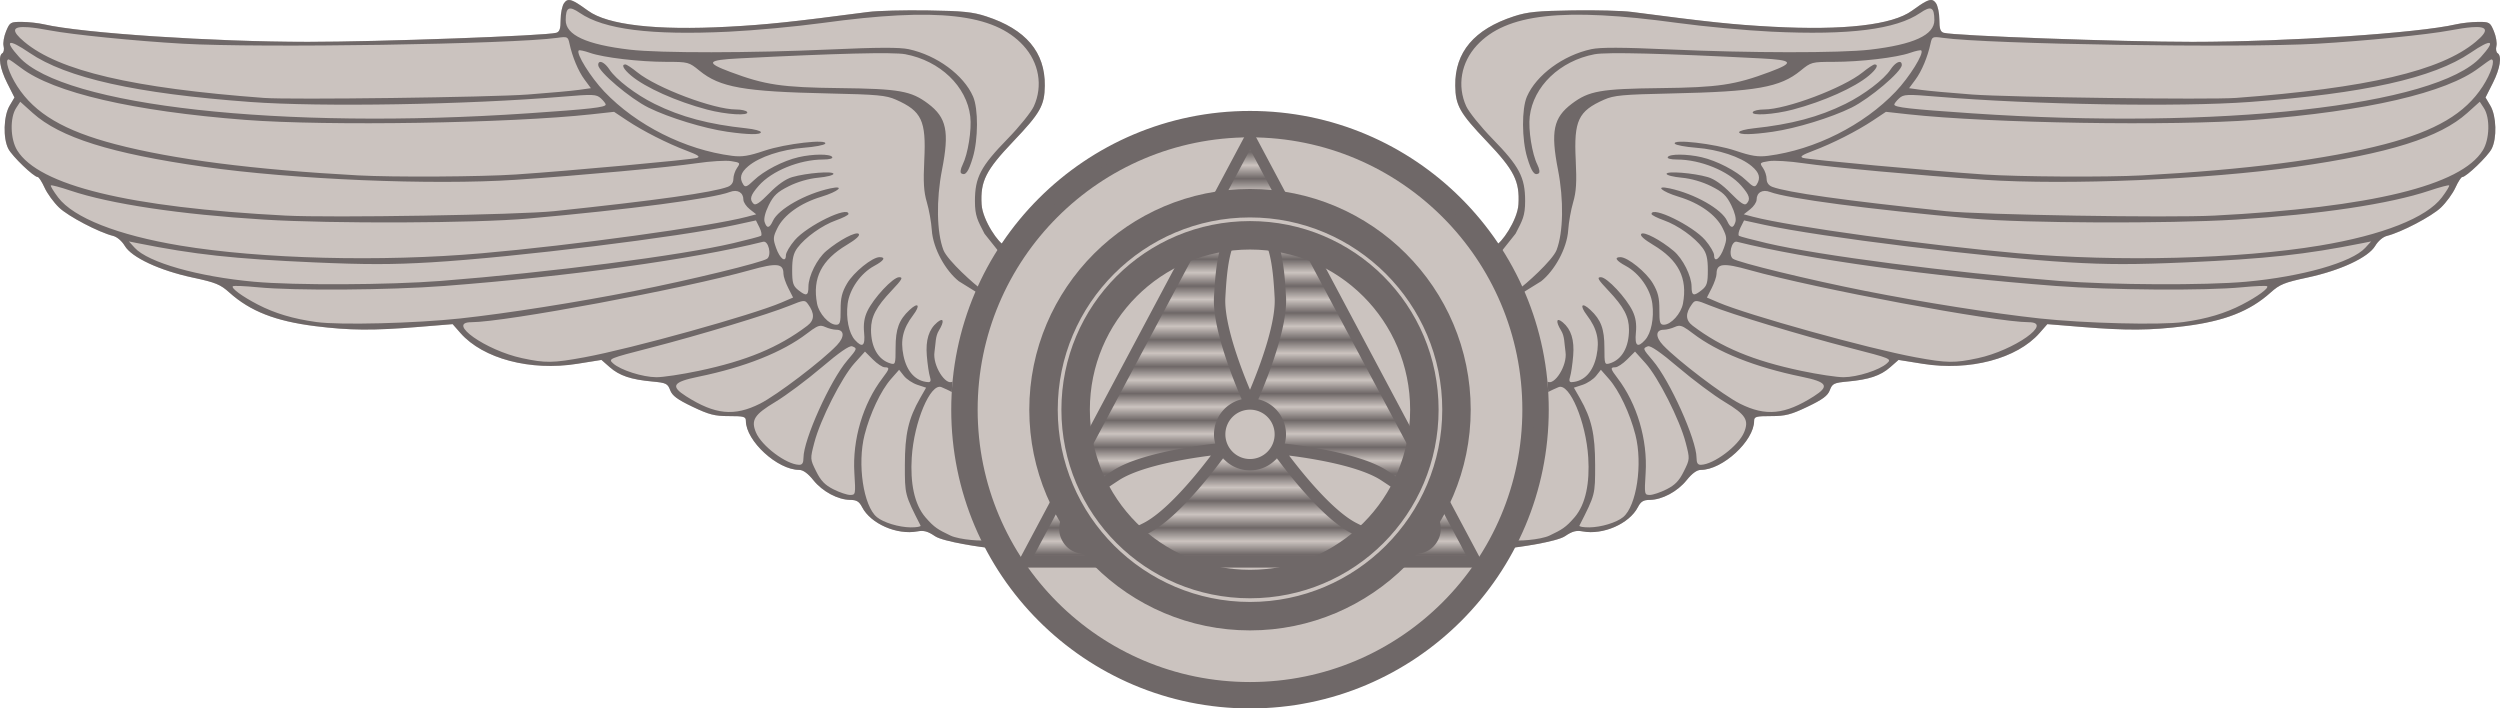 <?xml version="1.0" encoding="UTF-8" standalone="no"?>
<!-- Created with Inkscape (http://www.inkscape.org/) -->

<svg
   version="1.1"
   id="svg1"
   width="219.646"
   height="62.243"
   viewBox="0 0 219.646 62.243"
   sodipodi:docname="mission_observer_badge.svg"
   inkscape:version="1.3.2 (091e20e, 2023-11-25, custom)"
   xml:space="preserve"
   xmlns:inkscape="http://www.inkscape.org/namespaces/inkscape"
   xmlns:sodipodi="http://sodipodi.sourceforge.net/DTD/sodipodi-0.dtd"
   xmlns:xlink="http://www.w3.org/1999/xlink"
   xmlns="http://www.w3.org/2000/svg"
   xmlns:svg="http://www.w3.org/2000/svg"
   xmlns:rdf="http://www.w3.org/1999/02/22-rdf-syntax-ns#"
   xmlns:cc="http://creativecommons.org/ns#"
   xmlns:dc="http://purl.org/dc/elements/1.1/"><title
     id="title3">CAP Pilot Badge</title><defs
     id="defs1"><pattern
       inkscape:collect="always"
       xlink:href="#Strips1_1"
       preserveAspectRatio="xMidYMid"
       id="pattern2"
       patternTransform="rotate(90)"
       x="0"
       y="0" /><inkscape:path-effect
       effect="mirror_symmetry"
       start_point="94,4.005"
       end_point="94,66.248"
       center_point="94,35.127"
       id="path-effect44"
       is_visible="true"
       lpeversion="1.2"
       lpesatellites=""
       mode="vertical"
       discard_orig_path="false"
       fuse_paths="false"
       oposite_fuse="false"
       split_items="false"
       split_open="false"
       link_styles="false" /><inkscape:path-effect
       effect="mirror_symmetry"
       start_point="94,0.216"
       end_point="94,71.458"
       center_point="94,35.837"
       id="path-effect10"
       is_visible="true"
       lpeversion="1.2"
       lpesatellites=""
       mode="vertical"
       discard_orig_path="false"
       fuse_paths="false"
       oposite_fuse="false"
       split_items="false"
       split_open="false"
       link_styles="false" /><inkscape:path-effect
       effect="mirror_symmetry"
       start_point="94,4.005"
       end_point="94,66.248"
       center_point="94,35.127"
       id="path-effect8"
       is_visible="true"
       lpeversion="1.2"
       lpesatellites=""
       mode="vertical"
       discard_orig_path="false"
       fuse_paths="false"
       oposite_fuse="false"
       split_items="false"
       split_open="false"
       link_styles="false" /><inkscape:path-effect
       effect="mirror_symmetry"
       start_point="94,-0.795"
       end_point="94,80.236"
       center_point="94,39.72"
       id="path-effect7"
       is_visible="true"
       lpeversion="1.2"
       lpesatellites=""
       mode="vertical"
       discard_orig_path="false"
       fuse_paths="false"
       oposite_fuse="false"
       split_items="false"
       split_open="false"
       link_styles="false" /><inkscape:path-effect
       effect="mirror_symmetry"
       start_point="94,23.986"
       end_point="94,35.377"
       center_point="94,29.681"
       id="path-effect6"
       is_visible="true"
       lpeversion="1.2"
       lpesatellites=""
       mode="free"
       discard_orig_path="false"
       fuse_paths="true"
       oposite_fuse="false"
       split_items="false"
       split_open="false"
       link_styles="false" /><inkscape:path-effect
       effect="mirror_symmetry"
       start_point="93.414,17.457"
       end_point="93.414,49.01"
       center_point="93.414,33.234"
       id="path-effect5"
       is_visible="true"
       lpeversion="1.2"
       lpesatellites=""
       mode="free"
       discard_orig_path="false"
       fuse_paths="true"
       oposite_fuse="false"
       split_items="false"
       split_open="false"
       link_styles="false" /><inkscape:path-effect
       effect="mirror_symmetry"
       start_point="93.414,17.457"
       end_point="93.414,49.365"
       center_point="93.414,33.411"
       id="path-effect4"
       is_visible="true"
       lpeversion="1.2"
       lpesatellites=""
       mode="free"
       discard_orig_path="false"
       fuse_paths="true"
       oposite_fuse="false"
       split_items="false"
       split_open="false"
       link_styles="false" /><pattern
       inkscape:collect="always"
       patternUnits="userSpaceOnUse"
       width="2"
       height="10"
       patternTransform="translate(0,0) scale(2,2)"
       preserveAspectRatio="xMidYMid"
       id="Strips1_1"
       style="fill:#6f6868"
       inkscape:stockid="Stripes 01 (1:1)"
       inkscape:isstock="true"
       inkscape:label="Stripes 01 (1:1)">
      <rect
   style="stroke:none"
   x="0"
   y="-0.5"
   width="1"
   height="11"
   id="rect134" />
    </pattern><inkscape:path-effect
       effect="mirror_symmetry"
       start_point="93.362,2.187"
       end_point="93.362,69.851"
       center_point="93.362,36.019"
       id="path-effect2"
       is_visible="true"
       lpeversion="1.2"
       lpesatellites=""
       mode="free"
       discard_orig_path="false"
       fuse_paths="true"
       oposite_fuse="false"
       split_items="false"
       split_open="false"
       link_styles="false" /><inkscape:path-effect
       effect="mirror_symmetry"
       start_point="94,-0.795"
       end_point="94,80.236"
       center_point="94,39.72"
       id="path-effect28"
       is_visible="true"
       lpeversion="1.2"
       lpesatellites=""
       mode="vertical"
       discard_orig_path="false"
       fuse_paths="false"
       oposite_fuse="false"
       split_items="false"
       split_open="false"
       link_styles="false" /><inkscape:path-effect
       effect="mirror_symmetry"
       start_point="94,-0.795"
       end_point="94,80.236"
       center_point="94,39.72"
       id="path-effect24"
       is_visible="true"
       lpeversion="1.2"
       lpesatellites=""
       mode="vertical"
       discard_orig_path="false"
       fuse_paths="false"
       oposite_fuse="false"
       split_items="false"
       split_open="false"
       link_styles="false" /><inkscape:path-effect
       effect="mirror_symmetry"
       start_point="93.729,19.705"
       end_point="93.729,58.273"
       center_point="93.729,38.989"
       id="path-effect23"
       is_visible="true"
       lpeversion="1.2"
       lpesatellites=""
       mode="free"
       discard_orig_path="false"
       fuse_paths="true"
       oposite_fuse="false"
       split_items="false"
       split_open="false"
       link_styles="false" /><inkscape:path-effect
       effect="mirror_symmetry"
       start_point="93.362,1.214"
       end_point="93.362,78.601"
       center_point="93.362,39.908"
       id="path-effect3"
       is_visible="true"
       lpeversion="1.2"
       lpesatellites=""
       mode="free"
       discard_orig_path="false"
       fuse_paths="true"
       oposite_fuse="false"
       split_items="false"
       split_open="false"
       link_styles="false" /></defs><sodipodi:namedview
     id="namedview1"
     pagecolor="#505050"
     bordercolor="#eeeeee"
     borderopacity="1"
     inkscape:showpageshadow="0"
     inkscape:pageopacity="0"
     inkscape:pagecheckerboard="0"
     inkscape:deskcolor="#505050"
     showgrid="false"
     inkscape:zoom="11.313708"
     inkscape:cx="97.492347"
     inkscape:cy="30.007844"
     inkscape:window-width="1920"
     inkscape:window-height="1009"
     inkscape:window-x="-8"
     inkscape:window-y="-8"
     inkscape:window-maximized="1"
     inkscape:current-layer="g1"
     showguides="false" /><g
     inkscape:groupmode="layer"
     inkscape:label="Image"
     id="g1"
     transform="translate(15.823,-4.005)"><path
       style="display:inline;fill:#cbc3bf;fill-opacity:1;stroke:none;stroke-width:1.512;stroke-opacity:1;paint-order:stroke fill markers"
       d="m 34.277,4.016 c 0.307,0.058 0.762,0.346 1.562,0.93 1.726,1.258 5.973,1.746 12.295,1.408 3.38,-0.18 5.579,-0.412 12.35,-1.301 0.786,-0.103 3.112,-0.164 5.168,-0.133 3.11,0.047 3.979,0.133 5.168,0.521 3.489,1.139 5.186,3.146 5.15,6.092 -0.021,1.744 -0.389,2.395 -2.777,4.902 -2.407,2.527 -2.891,3.485 -2.775,5.518 0.08,1.412 1.551,3.517 2.014,3.588 -0.05,0.065 -0.099,0.132 -0.148,0.197 l 0.152,0.082 -2.062,3.783 -2.451,8.293 3.377,13.959 -0.193,0.047 c 0.046,0.086 0.09,0.174 0.137,0.26 -0.711,-0.052 -4.187,-0.554 -4.916,-1.049 -0.637,-0.432 -0.984,-0.526 -1.549,-0.42 -1.798,0.337 -4.103,-0.673 -4.855,-2.129 -0.257,-0.497 -0.481,-0.635 -1.037,-0.639 -1.086,-0.007 -2.44,-0.73 -3.244,-1.73 -0.481,-0.599 -0.903,-0.904 -1.248,-0.904 -1.906,0 -4.681,-2.55 -4.684,-4.303 -4.4e-4,-0.378 -0.164,-0.426 -1.484,-0.426 -1.26,0 -1.744,-0.124 -3.207,-0.822 -1.334,-0.637 -1.775,-0.966 -1.961,-1.457 -0.219,-0.581 -0.354,-0.645 -1.578,-0.758 -1.871,-0.172 -2.88,-0.512 -3.727,-1.256 l -0.73,-0.641 -2.143,0.342 C 30.783,36.624 26.614,35.525 24.631,33.266 l -0.686,-0.781 -3.014,0.246 c -3.997,0.325 -6.025,0.31 -9.057,-0.07 C 8.383,32.222 6.162,31.352 4.33,29.707 3.532,28.99 3.121,28.824 1.105,28.393 -1.81,27.769 -4.261,26.622 -4.859,25.608 -5.106,25.19 -5.541,24.82 -5.881,24.735 -7.16,24.413 -9.823,23.017 -10.631,22.244 c -0.468,-0.448 -1.043,-1.236 -1.275,-1.75 -0.233,-0.514 -0.503,-0.934 -0.602,-0.934 -0.346,0 -2.239,-1.817 -2.58,-2.477 -0.481,-0.931 -0.425,-2.885 0.109,-3.791 l 0.428,-0.721 -0.639,-1.266 c -0.646,-1.28 -0.821,-2.384 -0.418,-2.633 0.121,-0.075 0.166,-0.355 0.1,-0.621 -0.067,-0.266 0.034,-0.854 0.223,-1.307 0.329,-0.787 0.388,-0.822 1.385,-0.816 0.573,0.003 1.446,0.099 1.941,0.213 3.346,0.773 14.868,1.538 23.182,1.539 6.203,9.2e-4 20.938,-0.536 21.826,-0.795 0.297,-0.087 0.387,-0.351 0.387,-1.154 0,-0.574 0.137,-1.231 0.305,-1.461 0.086,-0.117 0.172,-0.198 0.273,-0.238 0.076,-0.03 0.161,-0.037 0.264,-0.018 z m 119.445,0 c -0.307,0.058 -0.762,0.346 -1.562,0.93 -1.726,1.258 -5.973,1.746 -12.295,1.408 -3.38,-0.18 -5.579,-0.412 -12.35,-1.301 -0.786,-0.103 -3.112,-0.164 -5.168,-0.133 -3.11,0.047 -3.979,0.133 -5.168,0.521 -3.489,1.139 -5.186,3.146 -5.15,6.092 0.021,1.744 0.389,2.395 2.777,4.902 2.407,2.527 2.891,3.485 2.775,5.518 -0.08,1.412 -1.551,3.517 -2.014,3.588 0.05,0.065 0.099,0.132 0.148,0.197 l -0.152,0.082 2.062,3.783 2.451,8.293 -3.377,13.959 0.193,0.047 c -0.046,0.086 -0.09,0.174 -0.137,0.26 0.711,-0.052 4.187,-0.554 4.916,-1.049 0.637,-0.432 0.984,-0.526 1.549,-0.42 1.798,0.337 4.103,-0.673 4.855,-2.129 0.257,-0.497 0.481,-0.635 1.037,-0.639 1.086,-0.007 2.44,-0.73 3.244,-1.73 0.481,-0.599 0.903,-0.904 1.248,-0.904 1.906,0 4.681,-2.55 4.684,-4.303 4.4e-4,-0.378 0.164,-0.426 1.484,-0.426 1.26,0 1.744,-0.124 3.207,-0.822 1.334,-0.637 1.775,-0.966 1.961,-1.457 0.219,-0.581 0.354,-0.645 1.578,-0.758 1.871,-0.172 2.88,-0.512 3.727,-1.256 l 0.73,-0.641 2.143,0.342 c 4.096,0.654 8.265,-0.446 10.248,-2.705 l 0.686,-0.781 3.014,0.246 c 3.997,0.325 6.025,0.31 9.057,-0.07 3.492,-0.438 5.713,-1.308 7.545,-2.953 0.798,-0.717 1.21,-0.883 3.225,-1.314 2.915,-0.624 5.366,-1.77 5.965,-2.785 0.246,-0.417 0.681,-0.788 1.021,-0.873 1.279,-0.321 3.942,-1.718 4.75,-2.49 0.468,-0.448 1.043,-1.236 1.275,-1.75 0.233,-0.514 0.503,-0.934 0.602,-0.934 0.346,0 2.239,-1.817 2.58,-2.477 0.481,-0.931 0.425,-2.885 -0.109,-3.791 l -0.428,-0.721 0.639,-1.266 c 0.646,-1.28 0.821,-2.384 0.418,-2.633 -0.121,-0.075 -0.166,-0.355 -0.1,-0.621 0.067,-0.266 -0.034,-0.854 -0.223,-1.307 -0.329,-0.787 -0.388,-0.822 -1.385,-0.816 -0.573,0.003 -1.446,0.099 -1.941,0.213 -3.346,0.773 -14.868,1.538 -23.182,1.539 -6.203,9.2e-4 -20.938,-0.536 -21.826,-0.795 -0.297,-0.087 -0.387,-0.351 -0.387,-1.154 0,-0.574 -0.137,-1.231 -0.305,-1.461 -0.086,-0.117 -0.172,-0.198 -0.273,-0.238 -0.076,-0.03 -0.161,-0.037 -0.264,-0.018 z"
       id="path26"
       inkscape:path-effect="#path-effect44"
       inkscape:original-d="m 34.277301,4.0157842 c 0.306633,0.0576 0.761647,0.34601 1.5625,0.92969 1.726319,1.25817 5.972708,1.74574 12.294922,1.4082 3.38025,-0.18046 5.579359,-0.41161 12.349609,-1.30078 0.786218,-0.10326 3.111706,-0.16383 5.167969,-0.13281 3.110057,0.0469 3.978834,0.13332 5.167969,0.52148 3.488995,1.1389 5.18606,3.145668 5.15039,6.0918028 -0.02111,1.743718 -0.388948,2.395234 -2.777343,4.902343 -2.40728,2.526931 -2.890766,3.484503 -2.775391,5.517578 0.08016,1.412474 1.551429,3.516771 2.013672,3.587891 -0.05015,0.06518 -0.09875,0.131643 -0.148438,0.197266 l 0.152344,0.08203 -2.0625,3.783203 -2.451172,8.292969 3.376953,13.958984 -0.193359,0.04687 c 0.04605,0.08633 0.08961,0.17397 0.136719,0.259766 -0.711184,-0.05183 -4.187423,-0.554392 -4.916016,-1.048828 -0.636905,-0.432193 -0.984084,-0.525872 -1.548828,-0.419922 -1.797616,0.337235 -4.10265,-0.67312 -4.855469,-2.128906 -0.257099,-0.497182 -0.480659,-0.634872 -1.037109,-0.638672 -1.086395,-0.0074 -2.439939,-0.729747 -3.244141,-1.730469 -0.481236,-0.598835 -0.903442,-0.904297 -1.248047,-0.904297 -1.905994,0 -4.681293,-2.55012 -4.683593,-4.302734 -4.4e-4,-0.378482 -0.164059,-0.425782 -1.484375,-0.425782 -1.260396,0 -1.743842,-0.123618 -3.207032,-0.822265 -1.333524,-0.636737 -1.775438,-0.965589 -1.960937,-1.457031 -0.219399,-0.581249 -0.354478,-0.645309 -1.578125,-0.757813 -1.870884,-0.172015 -2.879574,-0.512195 -3.726563,-1.255859 l -0.730468,-0.640625 -2.142578,0.341797 C 30.783085,36.624383 26.61411,35.524629 24.630817,33.265782 l -0.685547,-0.78125 -3.013672,0.246094 c -3.99747,0.325489 -6.024939,0.310077 -9.056641,-0.07031 C 8.3832731,32.222213 6.1616594,31.352163 4.3300354,29.707191 3.5317208,28.99023 3.1205041,28.824229 1.105426,28.392738 -1.8095017,27.76856 -4.2606273,26.622453 -4.8594177,25.607581 -5.1056063,25.190322 -5.540533,24.819964 -5.8809021,24.734534 -7.160099,24.413477 -9.8227472,23.01699 -10.630902,22.2443 c -0.468477,-0.447915 -1.042707,-1.235933 -1.275391,-1.75 -0.232683,-0.514064 -0.503302,-0.933594 -0.601562,-0.933594 -0.345676,0 -2.239216,-1.817401 -2.580078,-2.476562 -0.481251,-0.930634 -0.425141,-2.885082 0.109375,-3.791016 l 0.427734,-0.720703 -0.638672,-1.265625 c -0.645811,-1.280327 -0.821349,-2.3835108 -0.417969,-2.6328128 0.1214,-0.07503 0.16641,-0.354951 0.09961,-0.621094 -0.0668,-0.266146 0.03372,-0.854464 0.222656,-1.306644 0.328807,-0.78694 0.387699,-0.82154 1.384766,-0.8164 0.572921,0.003 1.446114,0.0985 1.941406,0.21289 3.3458125,0.77274 14.8684626,1.5378 23.181641,1.53906 6.203212,9.2e-4 20.93849,-0.53569 21.826171,-0.79492 0.296625,-0.0866 0.386719,-0.35063 0.386719,-1.1543 0,-0.57351 0.136502,-1.23093 0.304688,-1.46094 0.08589,-0.11746 0.171735,-0.19843 0.273437,-0.23828 0.07628,-0.0299 0.161461,-0.0368 0.263672,-0.0176 z" /><path
       id="path2"
       style="display:inline;fill:#6f6868;fill-opacity:1;stroke:none;stroke-width:1;stroke-opacity:1"
       d="m 34.013,4.033 c -0.102,0.04 -0.186,0.122 -0.272,0.239 -0.168,0.23 -0.307,0.887 -0.307,1.46 0,0.804 -0.089,1.069 -0.385,1.156 -0.888,0.259 -15.624,0.796 -21.827,0.795 -8.313,-0.001 -19.835,-0.766 -23.181,-1.539 -0.495,-0.114 -1.369,-0.21 -1.942,-0.213 -0.997,-0.005 -1.056,0.029 -1.385,0.816 -0.189,0.452 -0.288,1.04 -0.221,1.306 0.067,0.266 0.021,0.546 -0.1,0.621 -0.403,0.249 -0.228,1.352 0.418,2.632 l 0.638,1.265 -0.426,0.721 c -0.535,0.906 -0.591,2.86 -0.11,3.791 0.341,0.659 2.234,2.477 2.58,2.477 0.098,0 0.369,0.42 0.602,0.934 0.233,0.514 0.807,1.301 1.275,1.749 0.808,0.773 3.471,2.169 4.75,2.49 0.34,0.085 0.775,0.456 1.021,0.874 0.599,1.015 3.051,2.161 5.966,2.785 2.015,0.431 2.426,0.599 3.224,1.316 1.832,1.645 4.053,2.514 7.545,2.952 3.032,0.38 5.06,0.396 9.057,0.07 l 3.014,-0.246 0.685,0.78 c 1.983,2.259 6.152,3.36 10.247,2.706 l 2.142,-0.343 0.731,0.641 c 0.847,0.744 1.856,1.083 3.727,1.256 1.224,0.113 1.357,0.178 1.577,0.759 0.185,0.491 0.628,0.82 1.962,1.457 1.463,0.699 1.946,0.823 3.206,0.823 1.32,0 1.485,0.046 1.485,0.425 0.002,1.753 2.778,4.302 4.684,4.302 0.345,0 0.766,0.306 1.247,0.905 0.804,1.001 2.159,1.723 3.245,1.731 0.556,0.004 0.779,0.14 1.036,0.638 0.753,1.456 3.059,2.466 4.856,2.129 0.565,-0.106 0.912,-0.011 1.549,0.421 0.729,0.494 4.204,0.996 4.915,1.047 -0.132,-0.24 -0.259,-0.481 -0.384,-0.724 -0.188,0.145 -2.374,0.007 -3.178,-0.38 -1.078,-0.518 -1.409,-0.696 -2.181,-1.587 -1.013,-1.169 -1.351,-3.075 -1.215,-5.266 0.196,-3.143 1.646,-6.554 2.598,-6.189 0.069,0.026 0.871,0.373 0.917,0.443 0.017,-0.308 0.038,-0.616 0.066,-0.923 -0.595,0.38 -1.762,-1.408 -1.583,-2.609 0.113,-0.764 0.07,-1.369 0.386,-1.88 0.5,-0.81 0.424,-1.193 -0.144,-0.721 -0.739,0.613 -1.03,1.552 -0.915,2.94 0.061,0.737 0.182,1.562 0.269,1.834 0.112,0.351 0.069,0.491 -0.144,0.479 -1.095,-0.063 -1.882,-0.904 -2.177,-2.324 -0.285,-1.372 -0.045,-2.381 0.841,-3.549 0.673,-0.886 0.472,-1.196 -0.305,-0.47 -0.931,0.87 -1.228,1.668 -1.228,3.316 0,1.458 -0.02,1.516 -0.475,1.377 -1.062,-0.325 -1.685,-1.418 -1.685,-2.955 0,-1.15 0.446,-1.995 1.819,-3.447 0.913,-0.965 1.026,-1.167 0.652,-1.167 -0.537,0 -2.243,1.825 -2.796,2.991 -0.266,0.56 -0.353,1.139 -0.282,1.878 0.113,1.175 -0.143,1.378 -0.808,0.644 -0.534,-0.59 -0.799,-1.91 -0.638,-3.175 0.164,-1.287 1.148,-2.688 2.336,-3.329 0.86,-0.464 1.046,-0.77 0.47,-0.77 -0.64,0 -2.278,1.326 -2.855,2.311 -0.449,0.766 -0.572,1.265 -0.567,2.303 0.005,1.132 -0.052,1.324 -0.39,1.324 -0.631,0 -1.517,-0.979 -1.682,-1.859 -0.42,-2.237 0.387,-3.825 2.621,-5.16 0.813,-0.486 1.181,-0.826 1.042,-0.964 -0.234,-0.234 -1.712,0.545 -2.845,1.498 -0.814,0.685 -1.575,2.206 -1.575,3.145 0,0.808 -0.188,0.866 -0.911,0.28 -0.441,-0.358 -0.518,-0.619 -0.518,-1.744 0,-0.998 0.112,-1.475 0.459,-1.944 0.691,-0.933 2.176,-1.991 3.399,-2.426 0.599,-0.213 1.09,-0.463 1.09,-0.556 0,-0.743 -3.631,1.027 -4.722,2.301 -0.427,0.499 -0.777,1.097 -0.777,1.328 0,0.696 -0.528,0.301 -0.86,-0.643 -0.282,-0.801 -0.272,-0.961 0.11,-1.739 0.572,-1.166 2.015,-2.199 3.845,-2.755 1.542,-0.468 2.158,-1.032 0.81,-0.741 -2.198,0.474 -4.574,1.819 -5.047,2.857 -0.301,0.661 -0.539,0.69 -0.729,0.092 -0.088,-0.277 0.053,-0.847 0.369,-1.483 0.419,-0.844 0.743,-1.149 1.762,-1.659 0.772,-0.386 1.757,-0.671 2.583,-0.746 0.735,-0.067 1.337,-0.219 1.337,-0.339 0,-0.267 -2.363,-0.08 -3.629,0.287 -0.57,0.165 -1.281,0.666 -2.016,1.419 -0.818,0.839 -1.201,1.097 -1.374,0.924 -0.386,-0.386 -0.283,-0.747 0.454,-1.587 1.144,-1.303 3.578,-2.296 5.642,-2.301 0.575,-0.002 0.894,-0.089 0.811,-0.223 -0.174,-0.282 -1.698,-0.272 -2.958,0.018 -1.345,0.31 -3.053,1.193 -3.922,2.029 -0.604,0.581 -0.76,0.643 -0.933,0.37 -0.362,-0.572 -0.233,-1.043 0.443,-1.611 0.975,-0.821 2.93,-1.467 4.884,-1.618 0.953,-0.074 1.794,-0.233 1.869,-0.354 0.271,-0.438 -3.497,-0.006 -5.319,0.61 -1.398,0.473 -1.986,0.566 -2.86,0.454 -4.12,-0.527 -8.411,-2.684 -11.229,-5.645 -1.202,-1.262 -2.503,-3.357 -2.245,-3.614 0.055,-0.055 0.499,0.04 0.985,0.211 1.187,0.419 4.353,0.791 6.735,0.792 1.892,6.028e-4 1.966,0.02 2.878,0.767 1.804,1.478 3.887,1.847 11.337,2.008 4.316,0.093 5.067,0.163 5.935,0.547 2.268,1.003 2.661,1.838 2.491,5.288 -0.097,1.97 -0.046,2.808 0.226,3.729 0.193,0.653 0.388,1.749 0.433,2.436 0.109,1.655 1.229,3.591 2.376,4.5 l 1.773,1.1 c 0.061,-0.14 0.122,-0.28 0.185,-0.42 -0.464,-0.283 -2.965,-2.508 -3.314,-3.427 -0.59,-1.555 -0.64,-4.393 -0.123,-7.04 0.659,-3.374 0.405,-4.589 -1.216,-5.81 -1.498,-1.128 -2.529,-1.311 -7.771,-1.372 -5.098,-0.059 -6.547,-0.274 -9.61,-1.419 -2.204,-0.825 -2.065,-1.044 0.749,-1.19 8.507,-0.44 13.576,-0.566 14.633,-0.366 3.049,0.578 5.389,2.822 5.699,5.468 0.136,1.163 -0.204,3.299 -0.675,4.243 -0.179,0.359 -0.228,0.684 -0.113,0.756 0.371,0.229 0.633,-0.133 1.011,-1.396 0.478,-1.597 0.49,-4.281 0.023,-5.353 C 68.847,10.595 66.483,8.857 64.009,8.326 63.217,8.156 61.293,8.162 57.133,8.351 50.129,8.668 42.152,8.678 39.528,8.37 35.697,7.922 33.872,7.082 33.879,5.773 c 0.006,-1.138 0.287,-1.283 1.234,-0.636 2.137,1.46 6.226,1.978 13.057,1.654 2.238,-0.106 5.949,-0.451 8.248,-0.765 10.107,-1.383 15.082,-0.827 17.662,1.972 1.385,1.502 1.742,3.555 0.929,5.345 -0.232,0.51 -1.268,1.796 -2.304,2.858 -2.37,2.429 -2.872,3.384 -2.872,5.469 0,1.326 0.238,1.7 0.841,2.869 l 1.294,1.624 c 0.152,-0.209 0.306,-0.416 0.464,-0.621 -0.462,-0.071 -1.934,-2.175 -2.014,-3.587 -0.115,-2.033 0.368,-2.992 2.775,-5.519 2.388,-2.507 2.757,-3.159 2.778,-4.902 C 76.007,8.588 74.31,6.582 70.821,5.443 69.632,5.055 68.763,4.967 65.653,4.92 63.597,4.889 61.272,4.95 60.485,5.053 53.715,5.942 51.515,6.174 48.135,6.354 41.813,6.692 37.567,6.205 35.841,4.946 34.773,4.168 34.318,3.914 34.013,4.033 Z m -47.352,2.365 c 0.482,0.037 1.118,0.13 1.909,0.28 1.97,0.374 7.541,0.932 11.657,1.167 6.833,0.39 28.946,0.043 32.922,-0.516 0.88,-0.124 0.932,-0.1 1.06,0.498 0.255,1.186 0.773,2.424 1.328,3.175 l 0.556,0.751 -1.054,0.149 c -0.58,0.082 -2.588,0.266 -4.463,0.406 C 27.323,12.553 9.681,12.781 7.374,12.609 -4.163,11.748 -10.629,10.236 -13.683,7.684 -14.861,6.699 -14.786,6.289 -13.339,6.399 Z m -1.567,1.385 c 0.16,-0.066 0.723,0.214 1.662,0.854 3.274,2.229 9.381,3.591 19.408,4.327 6.206,0.456 19.081,0.238 27.446,-0.464 2.692,-0.226 2.96,-0.215 3.355,0.143 0.236,0.214 0.428,0.461 0.428,0.549 0,0.243 -1.393,0.401 -6.817,0.769 -21.687,1.472 -40.834,-0.648 -44.721,-4.95 -0.676,-0.749 -0.92,-1.161 -0.761,-1.228 z m -0.154,1.441 c 0.059,0 0.545,0.334 1.078,0.741 2.867,2.189 9.884,3.817 19.706,4.573 7.215,0.555 23.25,0.296 30.442,-0.492 l 1.962,-0.216 1.137,0.757 c 1.426,0.947 3.557,2.027 5.26,2.667 0.989,0.372 1.204,0.524 0.882,0.624 -0.515,0.16 -11.189,1.137 -15.894,1.455 -3.038,0.206 -10.785,0.25 -13.893,0.08 C 6.46,18.913 -0.603,18.006 -5.683,16.677 -10.189,15.498 -12.76,13.981 -14.306,11.589 -15.039,10.454 -15.432,9.224 -15.06,9.224 Z M 36.826,9.473 c -0.058,0.039 -0.092,0.118 -0.092,0.243 0,0.57 2.813,2.953 4.42,3.745 1.792,0.883 4.86,1.823 6.905,2.118 1.839,0.265 2.968,0.28 2.968,0.039 0,-0.112 -0.568,-0.264 -1.264,-0.338 C 46.454,14.932 44.012,14.282 41.682,13.129 40.036,12.314 38.301,10.992 37.724,10.114 37.39,9.607 37,9.357 36.826,9.473 Z m 2.296,0.192 c -0.384,0 -0.171,0.416 0.502,0.982 1.249,1.051 3.988,2.276 6.677,2.986 1.689,0.446 3.739,0.568 3.517,0.21 -0.075,-0.121 -0.514,-0.22 -0.977,-0.22 -1.962,0 -6.96,-1.883 -8.674,-3.268 C 39.697,9.975 39.226,9.665 39.122,9.665 Z m -53.167,3.278 1.101,0.99 c 2.398,2.156 6.869,3.561 15.04,4.727 7.824,1.116 20.096,1.629 27.38,1.142 5.63,-0.376 13.424,-1.09 15.917,-1.457 1.194,-0.176 2.552,-0.26 3.017,-0.185 0.808,0.129 0.832,0.155 0.523,0.597 -0.178,0.254 -0.323,0.69 -0.323,0.969 0,0.323 -0.179,0.574 -0.495,0.693 -1.319,0.498 -6.277,1.193 -15.23,2.136 -3.107,0.327 -19.625,0.6 -23.642,0.39 -13.764,-0.719 -21.643,-2.636 -23.556,-5.732 -0.607,-0.982 -0.652,-2.865 -0.09,-3.722 z m 2.69,7.351 c 0.049,-0.049 0.823,0.157 1.718,0.457 3.512,1.179 9.614,2.093 17.018,2.549 5.995,0.369 18.573,0.319 23.196,-0.093 8.931,-0.796 16.2,-1.754 17.73,-2.336 0.667,-0.253 1.183,0.044 1.183,0.68 0,0.218 0.254,0.597 0.564,0.841 l 0.564,0.443 -0.838,0.221 C 46.558,23.902 34.511,25.559 26.508,26.257 17.661,27.029 7.089,26.759 0.006,25.58 -5.494,24.665 -9.365,23.138 -10.718,21.348 c -0.4,-0.53 -0.687,-1.005 -0.638,-1.054 z m 61.948,3.076 0.31,0.623 c 0.171,0.342 0.23,0.671 0.131,0.733 -0.099,0.061 -1.205,0.353 -2.457,0.647 C 43.983,26.454 32.441,27.943 22.91,28.686 18.319,29.044 10.047,29.081 6.495,28.758 1.581,28.312 -2.811,27.063 -3.99,25.775 l -0.511,-0.559 0.769,0.154 c 4.986,1 8.459,1.378 15.497,1.688 4.537,0.2 6.881,0.199 10.308,-0.005 7.291,-0.434 21.863,-2.227 26.703,-3.286 z m 0.631,1.875 c 0.468,-0.117 0.772,1.176 0.351,1.49 -0.444,0.331 -6.764,1.868 -11.65,2.834 -5.022,0.993 -11.227,1.972 -15.302,2.414 -3.961,0.43 -10.591,0.597 -12.629,0.318 C 9.952,32.022 8.324,31.537 6.836,30.766 5.464,30.055 4.466,29.324 4.635,29.155 c 0.062,-0.062 1.049,-0.021 2.195,0.09 3.24,0.314 11.526,0.255 16.379,-0.115 10.958,-0.835 21.907,-2.353 28.015,-3.885 z m 1.205,2.06 c 0.436,0.049 0.58,0.296 0.58,0.756 0,0.233 0.192,0.797 0.425,1.254 l 0.423,0.831 -1.008,0.433 c -2.593,1.111 -13.184,4.056 -17.325,4.817 -2.778,0.51 -3.417,0.518 -5.476,0.077 -3.185,-0.683 -6.683,-3.152 -4.475,-3.158 2.994,-0.009 18.658,-2.935 24.517,-4.579 1.174,-0.33 1.902,-0.478 2.339,-0.429 z m 2.296,3.152 c 0.212,-0.02 0.3,0.072 0.436,0.257 0.606,0.828 0.587,1.423 -0.057,1.911 -2.522,1.909 -5.328,3.074 -9.549,3.965 -1.468,0.31 -3.138,0.561 -3.711,0.557 -1.214,-0.008 -3.154,-0.629 -3.801,-1.215 -0.444,-0.402 -0.395,-0.422 3.244,-1.36 4.367,-1.127 10.39,-2.949 12.26,-3.709 0.631,-0.256 0.966,-0.387 1.178,-0.406 z m 1.641,2.178 c 0.099,0.012 0.198,0.046 0.313,0.098 0.291,0.133 0.725,0.243 0.965,0.243 0.725,0 0.757,0.626 0.067,1.355 -1.281,1.356 -5.296,4.407 -6.766,5.143 -2.261,1.131 -3.936,0.966 -6.473,-0.643 -1.421,-0.901 -1.199,-1.262 1.062,-1.726 4.093,-0.84 7.389,-2.153 9.554,-3.806 0.692,-0.528 0.981,-0.701 1.277,-0.665 z m 2.677,1.795 c 0.467,0.179 0.455,0.217 -0.425,1.244 -1.504,1.757 -3.85,6.969 -3.85,8.554 0,0.45 -0.105,0.621 -0.384,0.615 -1.125,-0.025 -3.3,-1.659 -3.793,-2.849 -0.45,-1.086 -0.146,-1.564 1.703,-2.675 0.937,-0.563 2.761,-1.923 4.053,-3.022 1.56,-1.327 2.466,-1.955 2.695,-1.867 z m 1.129,0.464 0.69,0.69 c 0.379,0.379 0.847,0.69 1.038,0.69 0.465,0 0.44,0.127 -0.187,0.949 -1.721,2.256 -2.655,5.407 -2.473,8.343 0.116,1.878 0.107,1.924 -0.37,1.924 -0.269,0 -0.931,-0.223 -1.47,-0.495 -0.749,-0.378 -1.107,-0.75 -1.516,-1.577 -0.536,-1.081 -0.537,-1.083 -0.162,-2.529 0.517,-1.995 2.414,-5.742 3.529,-6.974 z m 2.999,1.6 0.421,0.534 c 0.231,0.294 0.764,0.648 1.185,0.787 l 0.765,0.252 -0.524,0.918 c -1.03,1.802 -1.339,3.161 -1.341,5.866 -0.002,2.634 -0.013,2.594 1.38,5.333 0.046,0.091 -0.345,0.161 -0.869,0.156 -1.034,-0.011 -2.391,-0.422 -2.97,-0.9 -1.183,-0.976 -1.735,-4.666 -1.082,-7.228 0.479,-1.879 1.431,-3.892 2.319,-4.904 z M 153.987,4.033 c 0.102,0.04 0.186,0.122 0.272,0.239 0.168,0.23 0.307,0.887 0.307,1.46 0,0.804 0.088,1.069 0.385,1.156 0.888,0.259 15.624,0.796 21.827,0.795 8.313,-0.001 19.835,-0.766 23.181,-1.539 0.495,-0.114 1.369,-0.21 1.942,-0.213 0.997,-0.005 1.056,0.029 1.385,0.816 0.189,0.452 0.288,1.04 0.221,1.306 -0.067,0.266 -0.021,0.546 0.1,0.621 0.403,0.249 0.228,1.352 -0.418,2.632 l -0.638,1.265 0.426,0.721 c 0.535,0.906 0.591,2.86 0.11,3.791 -0.341,0.659 -2.234,2.477 -2.58,2.477 -0.098,0 -0.369,0.42 -0.602,0.934 -0.233,0.514 -0.807,1.301 -1.275,1.749 -0.808,0.773 -3.471,2.169 -4.75,2.49 -0.34,0.085 -0.775,0.456 -1.021,0.874 -0.599,1.015 -3.051,2.161 -5.966,2.785 -2.015,0.431 -2.426,0.599 -3.224,1.316 -1.832,1.645 -4.053,2.514 -7.545,2.952 -3.032,0.38 -5.06,0.396 -9.057,0.07 l -3.014,-0.246 -0.685,0.78 c -1.983,2.259 -6.152,3.36 -10.247,2.706 l -2.142,-0.343 -0.731,0.641 c -0.847,0.744 -1.856,1.083 -3.727,1.256 -1.224,0.113 -1.357,0.178 -1.577,0.759 -0.185,0.491 -0.628,0.82 -1.962,1.457 -1.463,0.699 -1.946,0.823 -3.206,0.823 -1.32,0 -1.485,0.046 -1.485,0.425 -0.002,1.753 -2.778,4.302 -4.684,4.302 -0.345,0 -0.766,0.306 -1.247,0.905 -0.804,1.001 -2.159,1.723 -3.245,1.731 -0.556,0.004 -0.779,0.14 -1.036,0.638 -0.753,1.456 -3.059,2.466 -4.856,2.129 -0.565,-0.106 -0.912,-0.011 -1.549,0.421 -0.729,0.494 -4.204,0.996 -4.915,1.047 0.132,-0.24 0.259,-0.481 0.384,-0.724 0.188,0.145 2.374,0.007 3.178,-0.38 1.078,-0.518 1.409,-0.696 2.181,-1.587 1.013,-1.169 1.351,-3.075 1.215,-5.266 -0.196,-3.143 -1.646,-6.554 -2.598,-6.189 -0.069,0.026 -0.871,0.373 -0.917,0.443 -0.017,-0.308 -0.038,-0.616 -0.066,-0.923 0.595,0.38 1.762,-1.408 1.583,-2.609 -0.113,-0.764 -0.07,-1.369 -0.386,-1.88 -0.5,-0.81 -0.424,-1.193 0.144,-0.721 0.739,0.613 1.03,1.552 0.915,2.94 -0.061,0.737 -0.182,1.562 -0.269,1.834 -0.112,0.351 -0.069,0.491 0.144,0.479 1.095,-0.063 1.882,-0.904 2.177,-2.324 0.285,-1.372 0.045,-2.381 -0.841,-3.549 -0.673,-0.886 -0.472,-1.196 0.305,-0.47 0.931,0.87 1.228,1.668 1.228,3.316 0,1.458 0.02,1.516 0.475,1.377 1.062,-0.325 1.685,-1.418 1.685,-2.955 0,-1.15 -0.446,-1.995 -1.819,-3.447 -0.913,-0.965 -1.026,-1.167 -0.652,-1.167 0.537,0 2.243,1.825 2.796,2.991 0.266,0.56 0.353,1.139 0.282,1.878 -0.113,1.175 0.143,1.378 0.808,0.644 0.534,-0.59 0.799,-1.91 0.638,-3.175 -0.164,-1.287 -1.148,-2.688 -2.336,-3.329 -0.86,-0.464 -1.046,-0.77 -0.47,-0.77 0.64,0 2.278,1.326 2.855,2.311 0.449,0.766 0.572,1.265 0.567,2.303 -0.005,1.132 0.051,1.324 0.39,1.324 0.631,0 1.517,-0.979 1.682,-1.859 0.42,-2.237 -0.387,-3.825 -2.621,-5.16 -0.813,-0.486 -1.181,-0.826 -1.042,-0.964 0.234,-0.234 1.712,0.545 2.845,1.498 0.814,0.685 1.575,2.206 1.575,3.145 0,0.808 0.188,0.866 0.911,0.28 0.442,-0.358 0.518,-0.619 0.518,-1.744 0,-0.998 -0.112,-1.475 -0.459,-1.944 -0.691,-0.933 -2.176,-1.991 -3.399,-2.426 -0.599,-0.213 -1.09,-0.463 -1.09,-0.556 0,-0.743 3.631,1.027 4.722,2.301 0.427,0.499 0.777,1.097 0.777,1.328 0,0.696 0.528,0.301 0.861,-0.643 0.282,-0.801 0.272,-0.961 -0.11,-1.739 -0.572,-1.166 -2.015,-2.199 -3.845,-2.755 -1.542,-0.468 -2.158,-1.032 -0.81,-0.741 2.198,0.474 4.574,1.819 5.047,2.857 0.301,0.661 0.539,0.69 0.729,0.092 0.088,-0.277 -0.053,-0.847 -0.369,-1.483 -0.419,-0.844 -0.743,-1.149 -1.762,-1.659 -0.772,-0.386 -1.757,-0.671 -2.583,-0.746 -0.735,-0.067 -1.337,-0.219 -1.337,-0.339 0,-0.267 2.363,-0.08 3.629,0.287 0.57,0.165 1.281,0.666 2.016,1.419 0.818,0.839 1.201,1.097 1.374,0.924 0.386,-0.386 0.283,-0.747 -0.454,-1.587 -1.144,-1.303 -3.578,-2.296 -5.642,-2.301 -0.575,-0.002 -0.894,-0.089 -0.811,-0.223 0.174,-0.282 1.698,-0.272 2.958,0.018 1.345,0.31 3.053,1.193 3.922,2.029 0.604,0.581 0.76,0.643 0.933,0.37 0.362,-0.572 0.233,-1.043 -0.443,-1.611 -0.975,-0.821 -2.93,-1.467 -4.884,-1.618 -0.953,-0.074 -1.794,-0.233 -1.869,-0.354 -0.271,-0.438 3.497,-0.006 5.319,0.61 1.398,0.473 1.986,0.566 2.86,0.454 4.12,-0.527 8.411,-2.684 11.229,-5.645 1.202,-1.262 2.503,-3.357 2.245,-3.614 -0.056,-0.055 -0.499,0.04 -0.985,0.211 -1.187,0.419 -4.354,0.791 -6.735,0.792 -1.892,6.028e-4 -1.966,0.02 -2.878,0.767 -1.804,1.478 -3.887,1.847 -11.337,2.008 -4.316,0.093 -5.067,0.163 -5.935,0.547 -2.268,1.003 -2.661,1.838 -2.491,5.288 0.097,1.97 0.045,2.808 -0.226,3.729 -0.193,0.653 -0.388,1.749 -0.433,2.436 -0.109,1.655 -1.229,3.591 -2.376,4.5 l -1.773,1.1 c -0.06,-0.14 -0.122,-0.28 -0.185,-0.42 0.464,-0.283 2.965,-2.508 3.314,-3.427 0.59,-1.555 0.64,-4.393 0.123,-7.04 -0.659,-3.374 -0.405,-4.589 1.216,-5.81 1.498,-1.128 2.529,-1.311 7.771,-1.372 5.098,-0.059 6.547,-0.274 9.61,-1.419 2.204,-0.825 2.065,-1.044 -0.749,-1.19 -8.507,-0.44 -13.576,-0.566 -14.633,-0.366 -3.049,0.578 -5.389,2.822 -5.699,5.468 -0.136,1.163 0.204,3.299 0.675,4.243 0.179,0.359 0.228,0.684 0.113,0.756 -0.371,0.229 -0.633,-0.133 -1.011,-1.396 -0.478,-1.597 -0.49,-4.281 -0.023,-5.353 0.826,-1.898 3.19,-3.636 5.665,-4.166 0.793,-0.17 2.716,-0.164 6.876,0.025 7.004,0.317 14.981,0.327 17.605,0.02 3.832,-0.449 5.657,-1.288 5.65,-2.598 -0.006,-1.138 -0.287,-1.283 -1.234,-0.636 -2.137,1.46 -6.226,1.978 -13.057,1.654 -2.238,-0.106 -5.949,-0.451 -8.248,-0.765 -10.107,-1.383 -15.082,-0.827 -17.662,1.972 -1.385,1.502 -1.742,3.555 -0.929,5.345 0.232,0.51 1.268,1.796 2.304,2.858 2.37,2.429 2.872,3.384 2.872,5.469 0,1.326 -0.238,1.7 -0.841,2.869 l -1.294,1.624 c -0.152,-0.209 -0.306,-0.416 -0.464,-0.621 0.462,-0.071 1.934,-2.175 2.014,-3.587 0.115,-2.033 -0.368,-2.992 -2.775,-5.519 -2.388,-2.507 -2.757,-3.159 -2.778,-4.902 -0.036,-2.946 1.661,-4.952 5.15,-6.091 1.189,-0.388 2.058,-0.476 5.168,-0.523 2.056,-0.031 4.382,0.03 5.168,0.133 6.77,0.889 8.97,1.121 12.35,1.301 6.322,0.338 10.568,-0.15 12.294,-1.408 1.068,-0.778 1.522,-1.033 1.828,-0.913 z m 47.352,2.365 c -0.482,0.037 -1.118,0.13 -1.909,0.28 -1.97,0.374 -7.541,0.932 -11.657,1.167 -6.833,0.39 -28.946,0.043 -32.922,-0.516 -0.88,-0.124 -0.932,-0.1 -1.06,0.498 -0.255,1.186 -0.773,2.424 -1.328,3.175 l -0.556,0.751 1.054,0.149 c 0.58,0.082 2.588,0.266 4.463,0.406 3.253,0.244 20.895,0.472 23.202,0.3 11.537,-0.861 18.003,-2.373 21.057,-4.925 1.178,-0.984 1.103,-1.395 -0.344,-1.285 z m 1.567,1.385 c -0.16,-0.066 -0.723,0.214 -1.662,0.854 -3.274,2.229 -9.381,3.591 -19.408,4.327 -6.206,0.456 -19.081,0.238 -27.446,-0.464 -2.692,-0.226 -2.96,-0.215 -3.355,0.143 -0.236,0.214 -0.428,0.461 -0.428,0.549 0,0.243 1.393,0.401 6.817,0.769 21.687,1.472 40.834,-0.648 44.721,-4.95 0.676,-0.749 0.92,-1.161 0.761,-1.228 z m 0.154,1.441 c -0.059,0 -0.545,0.334 -1.078,0.741 -2.867,2.189 -9.884,3.817 -19.706,4.573 -7.215,0.555 -23.25,0.296 -30.442,-0.492 l -1.962,-0.216 -1.137,0.757 c -1.426,0.947 -3.557,2.027 -5.26,2.667 -0.989,0.372 -1.204,0.524 -0.882,0.624 0.515,0.16 11.189,1.137 15.894,1.455 3.038,0.206 10.785,0.25 13.893,0.08 9.162,-0.501 16.224,-1.408 21.304,-2.737 4.506,-1.179 7.077,-2.696 8.623,-5.088 0.734,-1.135 1.126,-2.365 0.754,-2.365 z M 151.174,9.473 c 0.058,0.039 0.092,0.118 0.092,0.243 0,0.57 -2.813,2.953 -4.42,3.745 -1.792,0.883 -4.86,1.823 -6.905,2.118 -1.839,0.265 -2.968,0.28 -2.968,0.039 0,-0.112 0.568,-0.264 1.264,-0.338 3.311,-0.349 5.752,-0.999 8.082,-2.152 1.646,-0.815 3.381,-2.136 3.958,-3.014 0.334,-0.507 0.724,-0.757 0.898,-0.641 z m -2.296,0.192 c 0.384,0 0.171,0.416 -0.502,0.982 -1.249,1.051 -3.988,2.276 -6.677,2.986 -1.689,0.446 -3.739,0.568 -3.517,0.21 0.075,-0.121 0.514,-0.22 0.977,-0.22 1.962,0 6.96,-1.883 8.674,-3.268 0.47,-0.38 0.941,-0.69 1.046,-0.69 z m 53.167,3.278 -1.101,0.99 c -2.398,2.156 -6.869,3.561 -15.04,4.727 -7.824,1.116 -20.096,1.629 -27.38,1.142 -5.63,-0.376 -13.424,-1.09 -15.917,-1.457 -1.194,-0.176 -2.552,-0.26 -3.017,-0.185 -0.808,0.129 -0.832,0.155 -0.523,0.597 0.178,0.254 0.323,0.69 0.323,0.969 0,0.323 0.179,0.574 0.495,0.693 1.319,0.498 6.277,1.193 15.23,2.136 3.107,0.327 19.625,0.6 23.642,0.39 13.764,-0.719 21.643,-2.636 23.556,-5.732 0.607,-0.982 0.652,-2.865 0.09,-3.722 z m -2.69,7.351 c -0.049,-0.049 -0.823,0.157 -1.718,0.457 -3.512,1.179 -9.614,2.093 -17.018,2.549 -5.995,0.369 -18.573,0.319 -23.196,-0.093 -8.931,-0.796 -16.2,-1.754 -17.73,-2.336 -0.667,-0.253 -1.183,0.044 -1.183,0.68 0,0.218 -0.254,0.597 -0.564,0.841 l -0.564,0.443 0.838,0.221 c 3.221,0.846 15.269,2.503 23.271,3.201 8.847,0.772 19.419,0.501 26.502,-0.677 5.5,-0.915 9.371,-2.442 10.724,-4.232 0.4,-0.53 0.687,-1.005 0.638,-1.054 z m -61.948,3.076 -0.31,0.623 c -0.171,0.342 -0.23,0.671 -0.131,0.733 0.099,0.061 1.205,0.353 2.457,0.647 4.593,1.08 16.135,2.57 25.666,3.313 4.591,0.358 12.863,0.395 16.415,0.072 4.914,-0.446 9.306,-1.696 10.485,-2.983 l 0.511,-0.559 -0.769,0.154 c -4.986,1 -8.459,1.378 -15.497,1.688 -4.537,0.2 -6.881,0.199 -10.308,-0.005 -7.291,-0.434 -21.863,-2.227 -26.703,-3.286 z m -0.631,1.875 c -0.468,-0.117 -0.772,1.176 -0.351,1.49 0.444,0.331 6.764,1.868 11.65,2.834 5.022,0.993 11.227,1.972 15.302,2.414 3.961,0.43 10.591,0.597 12.629,0.318 2.041,-0.28 3.669,-0.765 5.156,-1.536 1.372,-0.711 2.37,-1.442 2.201,-1.611 -0.062,-0.062 -1.049,-0.021 -2.195,0.09 -3.24,0.314 -11.526,0.255 -16.379,-0.115 -10.958,-0.835 -21.907,-2.353 -28.015,-3.885 z m -1.205,2.06 c -0.436,0.049 -0.58,0.296 -0.58,0.756 0,0.233 -0.192,0.797 -0.425,1.254 l -0.423,0.831 1.008,0.433 c 2.593,1.111 13.184,4.056 17.325,4.817 2.778,0.51 3.417,0.518 5.476,0.077 3.185,-0.683 6.683,-3.152 4.475,-3.158 -2.994,-0.009 -18.658,-2.935 -24.517,-4.579 -1.174,-0.33 -1.902,-0.478 -2.339,-0.429 z m -2.296,3.152 c -0.212,-0.02 -0.3,0.072 -0.436,0.257 -0.606,0.828 -0.587,1.423 0.057,1.911 2.522,1.909 5.328,3.074 9.549,3.965 1.468,0.31 3.138,0.561 3.711,0.557 1.214,-0.008 3.154,-0.629 3.801,-1.215 0.444,-0.402 0.395,-0.422 -3.244,-1.36 -4.367,-1.127 -10.39,-2.949 -12.26,-3.709 -0.631,-0.256 -0.966,-0.387 -1.178,-0.406 z m -1.641,2.178 c -0.099,0.012 -0.198,0.046 -0.313,0.098 -0.291,0.133 -0.725,0.243 -0.965,0.243 -0.725,0 -0.757,0.626 -0.067,1.355 1.281,1.356 5.296,4.407 6.766,5.143 2.261,1.131 3.936,0.966 6.473,-0.643 1.421,-0.901 1.199,-1.262 -1.062,-1.726 -4.093,-0.84 -7.389,-2.153 -9.554,-3.806 -0.692,-0.528 -0.981,-0.701 -1.277,-0.665 z m -2.677,1.795 c -0.467,0.179 -0.455,0.217 0.425,1.244 1.504,1.757 3.85,6.969 3.85,8.554 0,0.45 0.105,0.621 0.384,0.615 1.125,-0.025 3.3,-1.659 3.793,-2.849 0.45,-1.086 0.146,-1.564 -1.703,-2.675 -0.937,-0.563 -2.761,-1.923 -4.053,-3.022 -1.56,-1.327 -2.466,-1.955 -2.695,-1.867 z m -1.129,0.464 -0.69,0.69 c -0.379,0.379 -0.847,0.69 -1.038,0.69 -0.465,0 -0.44,0.127 0.187,0.949 1.72,2.256 2.655,5.407 2.473,8.343 -0.116,1.878 -0.107,1.924 0.37,1.924 0.269,0 0.931,-0.223 1.47,-0.495 0.749,-0.378 1.107,-0.75 1.516,-1.577 0.536,-1.081 0.537,-1.083 0.162,-2.529 -0.517,-1.995 -2.414,-5.742 -3.529,-6.974 z m -2.999,1.6 -0.421,0.534 c -0.231,0.294 -0.764,0.648 -1.185,0.787 l -0.765,0.252 0.524,0.918 c 1.03,1.802 1.339,3.161 1.341,5.866 0.002,2.634 0.013,2.594 -1.38,5.333 -0.046,0.091 0.345,0.161 0.869,0.156 1.034,-0.011 2.391,-0.422 2.97,-0.9 1.183,-0.976 1.735,-4.666 1.082,-7.228 -0.479,-1.879 -1.431,-3.892 -2.319,-4.904 z"
       sodipodi:nodetypes="sssscscssccccsssssssssccccccsssscssssscccssssccssssssssssssssssssssscssssssssssssssssssssssssssssssssssccssssssssssscccssssssssssssssccssssssscccsssssssssssssscccsssscsssssssccsscccssscscccsssssssssssssssssccsssssssscsccsssssscccssssccsssscccccccssssssscsssscccsscssssssscsssssssssssssssscscssssccsssssssccccccccscssccc"
       inkscape:path-effect="#path-effect8"
       inkscape:original-d="m 34.013112,4.0334996 c -0.101702,0.039852 -0.186191,0.1218388 -0.27208,0.2393002 -0.168186,0.2300078 -0.306502,0.8868738 -0.306502,1.4603878 0,0.8036691 -0.08855,1.0689021 -0.385175,1.1555254 -0.887683,0.2592316 -15.623916,0.795859 -21.827142,0.7949364 -8.313194,-0.00126 -19.8351707,-0.7663223 -23.18099,-1.5390616 -0.495292,-0.1143913 -1.369344,-0.210139 -1.942267,-0.2130769 -0.997069,-0.00514 -1.056184,0.029299 -1.384991,0.8162451 -0.188935,0.4521827 -0.28807,1.0401715 -0.221271,1.3063169 0.0668,0.2661442 0.02142,0.5461661 -0.09998,0.6211977 -0.403382,0.2493034 -0.227857,1.3519734 0.417956,2.6323034 l 0.637588,1.265342 -0.426151,0.721179 c -0.534516,0.905936 -0.591067,2.860472 -0.109816,3.791108 0.340864,0.659162 2.234178,2.476595 2.579854,2.476595 0.09826,0 0.368843,0.420187 0.601528,0.934253 0.232684,0.514067 0.8067,1.300943 1.275177,1.748859 0.8081566,0.772691 3.4707478,2.16865 4.7499473,2.489708 0.3403697,0.08543 0.7749351,0.45635 1.0211241,0.87361 0.5987916,1.014874 3.0511836,2.160556 5.9661171,2.784735 2.0150821,0.431493 2.4256829,0.599189 3.2239991,1.316151 1.8316276,1.644976 4.0528249,2.513815 7.5445164,2.951918 3.031708,0.380393 5.059876,0.39596 9.057354,0.07047 l 3.014201,-0.245857 0.68512,0.780185 c 1.983297,2.258851 6.151511,3.359585 10.247298,2.706061 l 2.142231,-0.342561 0.731014,0.640867 c 0.846989,0.743666 1.856296,1.083491 3.727184,1.255507 1.223649,0.112504 1.357361,0.177628 1.57676,0.758878 0.185499,0.491444 0.628407,0.820371 1.961935,1.457109 1.463192,0.698649 1.94557,0.8228 3.205968,0.8228 1.32032,0 1.484534,0.04603 1.484974,0.424512 0.0023,1.752618 2.778389,4.302489 4.684387,4.302489 0.344605,0 0.766074,0.305915 1.247312,0.904752 0.804204,1.000724 2.158908,1.723445 3.245305,1.730829 0.556452,0.0038 0.778774,0.140407 1.035875,0.637589 0.752819,1.45579 3.058866,2.466353 4.856486,2.129117 0.564746,-0.10595 0.911989,-0.01096 1.548896,0.421233 0.728595,0.494437 4.204031,0.995517 4.915215,1.047347 -0.131517,-0.239523 -0.259377,-0.481037 -0.383536,-0.724457 -0.188235,0.145122 -2.374053,0.0071 -3.178487,-0.379649 -1.077901,-0.51825 -1.408653,-0.696405 -2.180909,-1.5872 -1.013316,-1.168857 -1.35109,-3.075443 -1.214531,-5.266247 0.195882,-3.142512 1.645721,-6.554294 2.598043,-6.188855 0.06879,0.0264 0.87134,0.372855 0.917182,0.442751 0.01657,-0.307947 0.03842,-0.615587 0.06556,-0.922782 -0.594664,0.379528 -1.761773,-1.40761 -1.583341,-2.609356 0.113423,-0.763905 0.06957,-1.368817 0.385724,-1.880366 0.500427,-0.809708 0.423813,-1.192616 -0.144236,-0.721179 -0.739139,0.613432 -1.030265,1.551656 -0.914586,2.940444 0.0614,0.737068 0.182247,1.561937 0.268804,1.83409 0.111739,0.35134 0.06917,0.490928 -0.144236,0.478601 -1.094822,-0.06325 -1.881732,-0.903553 -2.176649,-2.324164 -0.284734,-1.371549 -0.04541,-2.381045 0.840828,-3.548529 0.672854,-0.886382 0.472103,-1.196257 -0.304862,-0.470405 -0.930967,0.86972 -1.227643,1.668276 -1.227643,3.315784 0,1.457725 -0.01983,1.516234 -0.475323,1.376796 -1.061898,-0.325073 -1.684936,-1.418281 -1.684936,-2.955194 0,-1.150491 0.446406,-1.995236 1.819338,-3.446908 0.912919,-0.965279 1.025572,-1.167 0.65234,-1.167 -0.53705,0 -2.242892,1.825229 -2.79621,2.991255 -0.265699,0.559928 -0.352952,1.139003 -0.281915,1.878344 0.112881,1.174732 -0.143488,1.378474 -0.808049,0.644143 -0.53396,-0.59002 -0.798951,-1.909946 -0.637587,-3.174827 0.1642,-1.287104 1.147753,-2.688314 2.335637,-3.328898 0.860288,-0.463922 1.046463,-0.77035 0.470405,-0.77035 -0.639999,0 -2.278148,1.326364 -2.855214,2.311052 -0.448799,0.765818 -0.572059,1.264795 -0.567108,2.302856 0.0055,1.131961 -0.05152,1.324347 -0.390093,1.324347 -0.630776,0 -1.516722,-0.979486 -1.681658,-1.858675 -0.4196,-2.236655 0.386852,-3.825421 2.62083,-5.159709 0.813,-0.485581 1.180662,-0.825528 1.042432,-0.963757 -0.233901,-0.233901 -1.71224,0.544612 -2.845379,1.498085 -0.813576,0.684579 -1.575121,2.206116 -1.575121,3.145325 0,0.80828 -0.187826,0.866117 -0.911309,0.280276 -0.441495,-0.357503 -0.517938,-0.619057 -0.517938,-1.743943 0,-0.998012 0.111682,-1.475458 0.458934,-1.943904 0.691475,-0.932801 2.175812,-1.991213 3.399375,-2.425785 0.599392,-0.212885 1.089964,-0.46307 1.089964,-0.555636 0,-0.742538 -3.631193,1.026756 -4.722084,2.301217 -0.427307,0.499214 -0.776906,1.097403 -0.776906,1.327625 0,0.695659 -0.528318,0.301111 -0.860499,-0.642504 -0.281846,-0.800632 -0.271844,-0.961179 0.109821,-1.739025 0.571952,-1.165673 2.014571,-2.199198 3.845195,-2.755233 1.54241,-0.468491 2.157788,-1.031617 0.809688,-0.740847 -2.198329,0.474152 -4.573615,1.818731 -5.046614,2.856853 -0.301025,0.660676 -0.539362,0.69046 -0.729374,0.09178 -0.08806,-0.277428 0.05286,-0.846576 0.368784,-1.483334 0.418939,-0.844354 0.742929,-1.149043 1.761972,-1.658712 0.771681,-0.385952 1.756857,-0.670842 2.583133,-0.745765 0.734899,-0.06664 1.337459,-0.218564 1.337459,-0.339283 0,-0.266961 -2.362919,-0.08046 -3.628843,0.286833 -0.569505,0.16524 -1.28107,0.666007 -2.016023,1.419413 -0.818015,0.838554 -1.201113,1.096826 -1.373519,0.92442 -0.385975,-0.385975 -0.283331,-0.746803 0.454015,-1.586595 1.143792,-1.302705 3.577711,-2.295509 5.641588,-2.301216 0.575194,-0.0016 0.893828,-0.08943 0.811326,-0.22291 -0.174435,-0.28224 -1.698486,-0.27233 -2.958474,0.01803 -1.345361,0.310034 -3.053365,1.193116 -3.92223,2.029137 -0.603502,0.580689 -0.760179,0.643156 -0.932616,0.370424 -0.361679,-0.572051 -0.232536,-1.04314 0.442542,-1.611181 0.975201,-0.820577 2.929656,-1.467001 4.884349,-1.617735 0.953333,-0.07351 1.793789,-0.233126 1.86851,-0.354034 0.270784,-0.438136 -3.497462,-0.0059 -5.318696,0.609724 -1.397832,0.472569 -1.986485,0.565763 -2.860131,0.454016 -4.119893,-0.526965 -8.411166,-2.684398 -11.22909,-5.644859 -1.201525,-1.262301 -2.502742,-3.3568396 -2.245489,-3.6140913 0.05546,-0.055458 0.498961,0.03993 0.985064,0.2114361 1.186904,0.4187637 4.353496,0.7908874 6.734829,0.7916582 1.892427,6.028e-4 1.966375,0.019925 2.878162,0.767072 1.804272,1.478466 3.886938,1.847398 11.337262,2.007829 4.316355,0.09294 5.066798,0.163404 5.934976,0.54744 2.268181,1.003325 2.661222,1.838313 2.491346,5.287554 -0.09702,1.969878 -0.04554,2.80756 0.226189,3.728824 0.192744,0.653488 0.387508,1.749113 0.432707,2.435619 0.108942,1.654594 1.229232,3.591226 2.37637,4.499776 l 1.773403,1.100476 c 0.06054,-0.14039 0.122283,-0.28026 0.185212,-0.419596 -0.463528,-0.283403 -2.965132,-2.508343 -3.313861,-3.426879 -0.590237,-1.554667 -0.640111,-4.393246 -0.122928,-7.039693 0.659283,-3.373579 0.405082,-4.588797 -1.216171,-5.810408 -1.497512,-1.128374 -2.529046,-1.310795 -7.770705,-1.37188 -5.097689,-0.05941 -6.547423,-0.273663 -9.609711,-1.419411 -2.203685,-0.8245051 -2.06507,-1.0444431 0.749043,-1.1899457 8.506936,-0.4398475 13.576353,-0.5659676 14.63338,-0.3655068 3.049001,0.5782308 5.38921,2.8223405 5.698954,5.4678495 0.136214,1.163399 -0.204098,3.298963 -0.675286,4.243483 -0.179249,0.359318 -0.228303,0.684394 -0.113098,0.755598 0.370883,0.229219 0.633117,-0.132588 1.011289,-1.396464 0.477868,-1.597058 0.489813,-4.281051 0.02294,-5.353116 C 68.847392,10.59498 66.483381,8.8567577 64.009237,8.32615 63.216712,8.156177 61.293371,8.1623577 57.133453,8.3507335 50.129112,8.6679138 42.152314,8.6776878 39.528487,8.3704071 35.696936,7.9216773 33.871572,7.0819952 33.878705,5.7725234 c 0.0062,-1.1376284 0.286857,-1.2831725 1.2342,-0.6359487 2.136906,1.4599251 6.225963,1.978007 13.056619,1.6537942 2.237703,-0.1062125 5.949485,-0.451026 8.247667,-0.7654328 10.106977,-1.3827066 15.08249,-0.8270292 17.662332,1.9717693 1.384767,1.5022949 1.741753,3.5553126 0.929338,5.3449206 -0.231639,0.51026 -1.268013,1.796311 -2.304496,2.858491 -2.369747,2.428502 -2.871603,3.384197 -2.871603,5.469489 0,1.325504 0.237596,1.699928 0.840649,2.869234 l 1.29431,1.624483 c 0.151625,-0.209283 0.306257,-0.41637 0.463848,-0.621197 -0.462243,-0.07112 -1.933513,-2.17485 -2.013669,-3.587327 -0.115375,-2.033079 0.367616,-2.991723 2.7749,-5.518659 2.388401,-2.507114 2.757065,-3.158656 2.778179,-4.902378 C 76.006649,8.587623 74.310108,6.5819678 70.821105,5.4430754 69.631968,5.0549134 68.763269,4.9671324 65.653206,4.9202216 63.596939,4.889206 61.271522,4.9497267 60.485302,5.052984 53.715038,5.9421539 51.515366,6.1739178 48.13511,6.3543853 41.812884,6.6919197 37.566969,6.204618 35.840646,4.9464463 34.772839,4.1682098 34.318229,3.9139427 34.013112,4.0334996 Z m -47.351964,2.3651393 c 0.482489,0.036687 1.117723,0.1298025 1.909486,0.2802766 1.970278,0.3744484 7.5411819,0.9323286 11.6568768,1.1669984 6.8325196,0.3895799 28.9460932,0.043092 32.9218252,-0.5162983 0.879876,-0.1238 0.931713,-0.09959 1.060461,0.4982689 0.25548,1.1863558 0.772605,2.4235615 1.327626,3.1748285 l 0.555636,0.750681 -1.053905,0.149153 c -0.579935,0.08196 -2.588284,0.265675 -4.463116,0.406484 C 27.323427,12.553315 9.6809778,12.781186 7.3737396,12.608975 -4.1631935,11.747862 -10.629135,10.235757 -13.683051,7.6836494 -14.860992,6.6992639 -14.786318,6.288582 -13.338852,6.3986389 Z m -1.566925,1.384992 c 0.159879,-0.066237 0.722536,0.2142917 1.66199,0.8539412 3.2742019,2.2293169 9.380954,3.5909909 19.407913,4.3270749 6.205944,0.455582 19.080934,0.238172 27.445782,-0.463849 2.691631,-0.225897 2.96007,-0.214919 3.355122,0.142596 0.236083,0.213652 0.427789,0.460604 0.427789,0.54908 0,0.243386 -1.392822,0.400584 -6.816781,0.768712 -21.6866111,1.471883 -40.834425,-0.647608 -44.721299,-4.9499122 -0.676353,-0.7486434 -0.920395,-1.1614103 -0.760516,-1.2276429 z m -0.15407,1.4407186 c 0.05943,0 0.545284,0.3338429 1.07849,0.7408482 2.867144,2.1885393 9.8840786,3.8170763 19.7062189,4.5729313 7.2153501,0.555252 23.2498421,0.296484 30.4419541,-0.491714 l 1.961934,-0.216352 1.137497,0.757237 c 1.425543,0.946507 3.55742,2.026788 5.25969,2.666724 0.989243,0.371886 1.204459,0.524472 0.881805,0.624474 -0.514625,0.159505 -11.188984,1.137111 -15.893804,1.455471 -3.038321,0.205592 -10.785457,0.250252 -13.892532,0.08032 C 6.4595135,18.913181 -0.60306988,18.005867 -5.6828797,16.677077 -10.18904,15.498345 -12.759883,13.981451 -14.305887,11.589486 -15.039492,10.45447 -15.43179,9.2243461 -15.059847,9.2243461 Z M 36.825711,9.473484 c -0.05802,0.038731 -0.09179,0.1183054 -0.09179,0.2425792 0,0.5700128 2.812892,2.9534418 4.4205,3.7452148 1.792019,0.882596 4.859539,1.822844 6.905291,2.117644 1.83925,0.26504 2.968307,0.279793 2.968307,0.03934 0,-0.112253 -0.5682,-0.26434 -1.263703,-0.337643 C 46.453658,14.931699 44.012057,14.28191 41.682191,13.12855 40.03631,12.31379 38.301278,10.992178 37.723901,10.114353 37.390134,9.6069038 36.999742,9.3572794 36.825707,9.4734874 Z m 2.2963,0.1918275 c -0.383852,0 -0.171334,0.4155955 0.501547,0.9817875 1.249285,1.051206 3.988312,2.276351 6.677464,2.986337 1.689072,0.445947 3.738668,0.567837 3.517386,0.209798 -0.07475,-0.120957 -0.513712,-0.219632 -0.97687,-0.219632 -1.962258,0 -6.960325,-1.883492 -8.673818,-3.268252 C 39.697499,9.9753394 39.226335,9.6653115 39.122011,9.6653115 Z m -53.16729,3.2780875 1.101437,0.989983 c 2.398492,2.156451 6.8688734,3.561258 15.0398621,4.727001 7.8244369,1.116302 20.0958779,1.628802 27.3802199,1.142412 5.629749,-0.375909 13.424202,-1.089539 15.916751,-1.457109 1.194245,-0.176115 2.552134,-0.259622 3.017479,-0.185212 0.808363,0.129264 0.831832,0.155487 0.522854,0.596612 -0.177866,0.253938 -0.32289,0.690203 -0.32289,0.968674 0,0.323032 -0.179292,0.573981 -0.494992,0.693316 -1.31871,0.498472 -6.277356,1.193391 -15.229991,2.135674 -3.10666,0.326983 -19.625455,0.599811 -23.6415621,0.390092 -13.7635318,-0.718781 -21.6429919,-2.635943 -23.5563319,-5.731794 -0.606751,-0.981742 -0.652137,-2.864561 -0.09015,-3.722268 z m 2.68967,7.351051 c 0.0494,-0.04941 0.822517,0.156785 1.7177172,0.457293 3.5120649,1.178961 9.61370588,2.092801 17.0181877,2.548712 5.9946821,0.369106 18.5730001,0.318686 23.1957421,-0.09342 8.931332,-0.796216 16.200029,-1.754119 17.729532,-2.335636 0.666688,-0.253474 1.183391,0.04354 1.183391,0.680204 0,0.218323 0.253702,0.596881 0.56383,0.840828 l 0.563831,0.442541 -0.837551,0.221272 C 46.557667,23.902046 34.510543,25.559173 26.507933,26.257288 17.660554,27.029101 7.0886651,26.758717 0.00624025,25.580364 -5.4939511,24.665259 -9.364685,23.138313 -10.718021,21.348354 c -0.400394,-0.529572 -0.686991,-1.004501 -0.637588,-1.053904 z m 61.947646,3.076483 0.309779,0.622838 c 0.17086,0.342495 0.230211,0.671416 0.131123,0.732652 -0.09909,0.06124 -1.205056,0.353042 -2.456925,0.647422 C 43.983087,26.45388 32.440801,27.943497 22.910233,28.686352 18.319388,29.044184 10.047339,29.080898 6.4952126,28.75847 1.5811571,28.312419 -2.8105933,27.062694 -3.989748,25.77541 l -0.5113815,-0.558913 0.7687117,0.15407 c 4.9856808,1.000035 8.4590063,1.378118 15.4971548,1.688215 4.537211,0.199884 6.880529,0.198992 10.307944,-0.0049 7.290704,-0.433713 21.863302,-2.227217 26.703296,-3.286248 z m 0.631032,1.875066 c 0.467669,-0.117238 0.772243,1.176025 0.350755,1.489892 -0.444292,0.330844 -6.763949,1.867692 -11.650322,2.833905 -5.021731,0.992979 -11.227211,1.971786 -15.302109,2.41431 -3.961364,0.430196 -10.591099,0.597299 -12.628829,0.317975 C 9.9516562,32.022322 8.3237128,31.537337 6.8361337,30.766297 5.4641905,30.055194 4.4657743,29.324241 4.6348978,29.155118 c 0.061864,-0.06186 1.0487843,-0.02076 2.1946795,0.09015 3.2400927,0.313571 11.5262177,0.255193 16.3789607,-0.114732 10.957568,-0.835299 21.906951,-2.353444 28.014531,-3.884534 z m 1.204697,2.060278 c 0.436491,0.04854 0.580221,0.295538 0.580221,0.755599 0,0.233244 0.191501,0.79683 0.424511,1.253869 l 0.422875,0.830994 -1.008012,0.432708 c -2.592649,1.111338 -13.183813,4.056362 -17.32469,4.817147 -2.778037,0.510398 -3.416994,0.518481 -5.476044,0.07704 -3.184672,-0.682769 -6.683461,-3.152142 -4.474588,-3.158435 2.993744,-0.0085 18.657765,-2.934678 24.516811,-4.579488 1.173861,-0.329537 1.902423,-0.477964 2.338916,-0.42943 z m 2.296299,3.151878 c 0.211989,-0.01953 0.300123,0.07158 0.435985,0.25733 0.605542,0.827889 0.587397,1.423014 -0.05736,1.911124 -2.521559,1.90892 -5.327616,3.07354 -9.549067,3.964847 -1.467934,0.309935 -3.138174,0.561218 -3.710795,0.557275 -1.213933,-0.0084 -3.154137,-0.629181 -3.800941,-1.214532 -0.443812,-0.401643 -0.394865,-0.421533 3.243666,-1.360406 4.3666,-1.126741 10.39017,-2.949358 12.260045,-3.709154 0.631021,-0.256408 0.966483,-0.386952 1.178473,-0.406484 z m 1.640683,2.178285 c 0.09852,0.01175 0.197607,0.04574 0.313057,0.09835 0.2915,0.132817 0.725378,0.242579 0.965397,0.242579 0.725086,0 0.756624,0.625868 0.06721,1.355488 -1.280978,1.355668 -5.295596,4.407392 -6.765971,5.143319 -2.260635,1.131453 -3.935811,0.965742 -6.472583,-0.642505 -1.421167,-0.900981 -1.198566,-1.261866 1.0621,-1.725913 4.093056,-0.840182 7.389052,-2.153328 9.553984,-3.805858 0.69182,-0.528078 0.981257,-0.700706 1.276815,-0.665452 z m 2.676557,1.794753 c 0.466996,0.179203 0.454755,0.216809 -0.424512,1.244034 -1.503938,1.757015 -3.850113,6.968708 -3.850113,8.554168 0,0.450421 -0.105481,0.620851 -0.383536,0.614641 -1.125149,-0.02517 -3.299823,-1.658636 -3.792746,-2.848657 -0.449642,-1.085531 -0.146189,-1.564086 1.702966,-2.67492 0.937016,-0.562889 2.761059,-1.922857 4.053354,-3.022396 1.560153,-1.327443 2.465896,-1.954626 2.694587,-1.86687 z m 1.1293,0.46385 0.690039,0.690037 c 0.379463,0.379463 0.846775,0.690037 1.037514,0.690037 0.464987,0 0.440125,0.126786 -0.186851,0.949006 -1.720501,2.256279 -2.654971,5.407489 -2.473317,8.342731 0.116213,1.877806 0.106681,1.924237 -0.370423,1.924237 -0.268909,0 -0.930526,-0.222838 -1.470222,-0.494991 -0.749384,-0.377891 -1.106672,-0.750495 -1.516116,-1.576759 -0.535852,-1.081363 -0.536936,-1.082649 -0.162265,-2.529045 0.516653,-1.994509 2.41365,-5.74234 3.528861,-6.97413 z m 2.999451,1.599706 0.421233,0.534328 c 0.231117,0.293817 0.763905,0.647757 1.185029,0.786741 l 0.765433,0.252413 -0.524493,0.917864 c -1.029701,1.802201 -1.339143,3.160921 -1.340737,5.866136 -0.0016,2.633915 -0.01281,2.593581 1.380074,5.333447 0.04612,0.09072 -0.344546,0.160996 -0.868694,0.15571 -1.033504,-0.01051 -2.390779,-0.421734 -2.969947,-0.899835 -1.182753,-0.97636 -1.735035,-4.666199 -1.081768,-7.228182 0.479161,-1.879177 1.431065,-3.892434 2.319247,-4.904018 z" /><circle
       style="display:inline;fill:#cbc3bf;fill-opacity:1;stroke:#6f6868;stroke-width:2.268;stroke-dasharray:none;stroke-opacity:1;paint-order:stroke markers fill"
       id="path3"
       cx="94"
       cy="40"
       r="25.114" /><circle
       style="display:inline;fill:#cbc3bf;fill-opacity:1;stroke:#6f6868;stroke-width:1;stroke-dasharray:none;stroke-opacity:1;paint-order:stroke markers fill"
       id="circle2"
       cx="94"
       cy="40"
       r="24.428" /><path
       style="display:inline;fill:url(#pattern2);fill-opacity:1;stroke:#6f6868;stroke-width:0.91;stroke-dasharray:none;stroke-opacity:1"
       d="M 93.414,17.457 74.061,49.01 h 19.354 19.354 z"
       id="path4"
       sodipodi:nodetypes="cccc"
       transform="matrix(1.024,0,0,1.18,-1.647,-4.494)"
       inkscape:path-effect="#path-effect5"
       inkscape:original-d="m 93.414335,17.457035 -19.35347,31.553088 19.35347,-3.54e-4 z" /><path
       id="path5"
       style="display:inline;fill:#cbc3bf;fill-opacity:1;stroke:#6f6868;stroke-width:1;stroke-linejoin:round;stroke-dasharray:none;stroke-opacity:1"
       d="m 94,23.686 c -2.314,0 -2.528,4.107 -2.664,6.42 -0.19,3.249 2.664,9.392 2.664,9.392 0,0 2.854,-6.143 2.664,-9.392 -0.135,-2.314 -0.35,-6.42 -2.664,-6.42 z m 0,15.812 a 2.664,2.668 0 0 0 -2.664,2.668 2.664,2.668 0 0 0 2.664,2.668 2.664,2.668 0 0 0 2.664,-2.668 2.664,2.668 0 0 0 -2.664,-2.668 z m -2.358,3.91 c 0,0 -6.739,0.597 -9.453,2.386 -1.933,1.274 -5.377,3.513 -4.22,5.52 1.157,2.007 4.816,0.139 6.884,-0.9 2.904,-1.46 6.789,-7.006 6.789,-7.006 z m 4.716,0 c 0,0 3.885,5.546 6.789,7.006 2.068,1.039 5.727,2.907 6.884,0.9 1.157,-2.007 -2.287,-4.246 -4.22,-5.52 -2.714,-1.789 -9.453,-2.386 -9.453,-2.386 z" /><path
       style="color:#000000;fill:#cbc3bf;stroke:#6f6868;stroke-width:2.5;stroke-dasharray:none;stroke-opacity:1;paint-order:stroke fill markers"
       d="m 94,21.859 c -10.002,0 -18.141,8.139 -18.141,18.141 0,10.002 8.139,18.141 18.141,18.141 10.002,0 18.141,-8.139 18.141,-18.141 0,-10.002 -8.139,-18.141 -18.141,-18.141 z m 0,2.82 c 8.478,0 15.32,6.842 15.32,15.32 0,8.478 -6.842,15.32 -15.32,15.32 -8.478,0 -15.32,-6.842 -15.32,-15.32 0,-8.478 6.842,-15.32 15.32,-15.32 z"
       id="circle1" /></g></svg>

